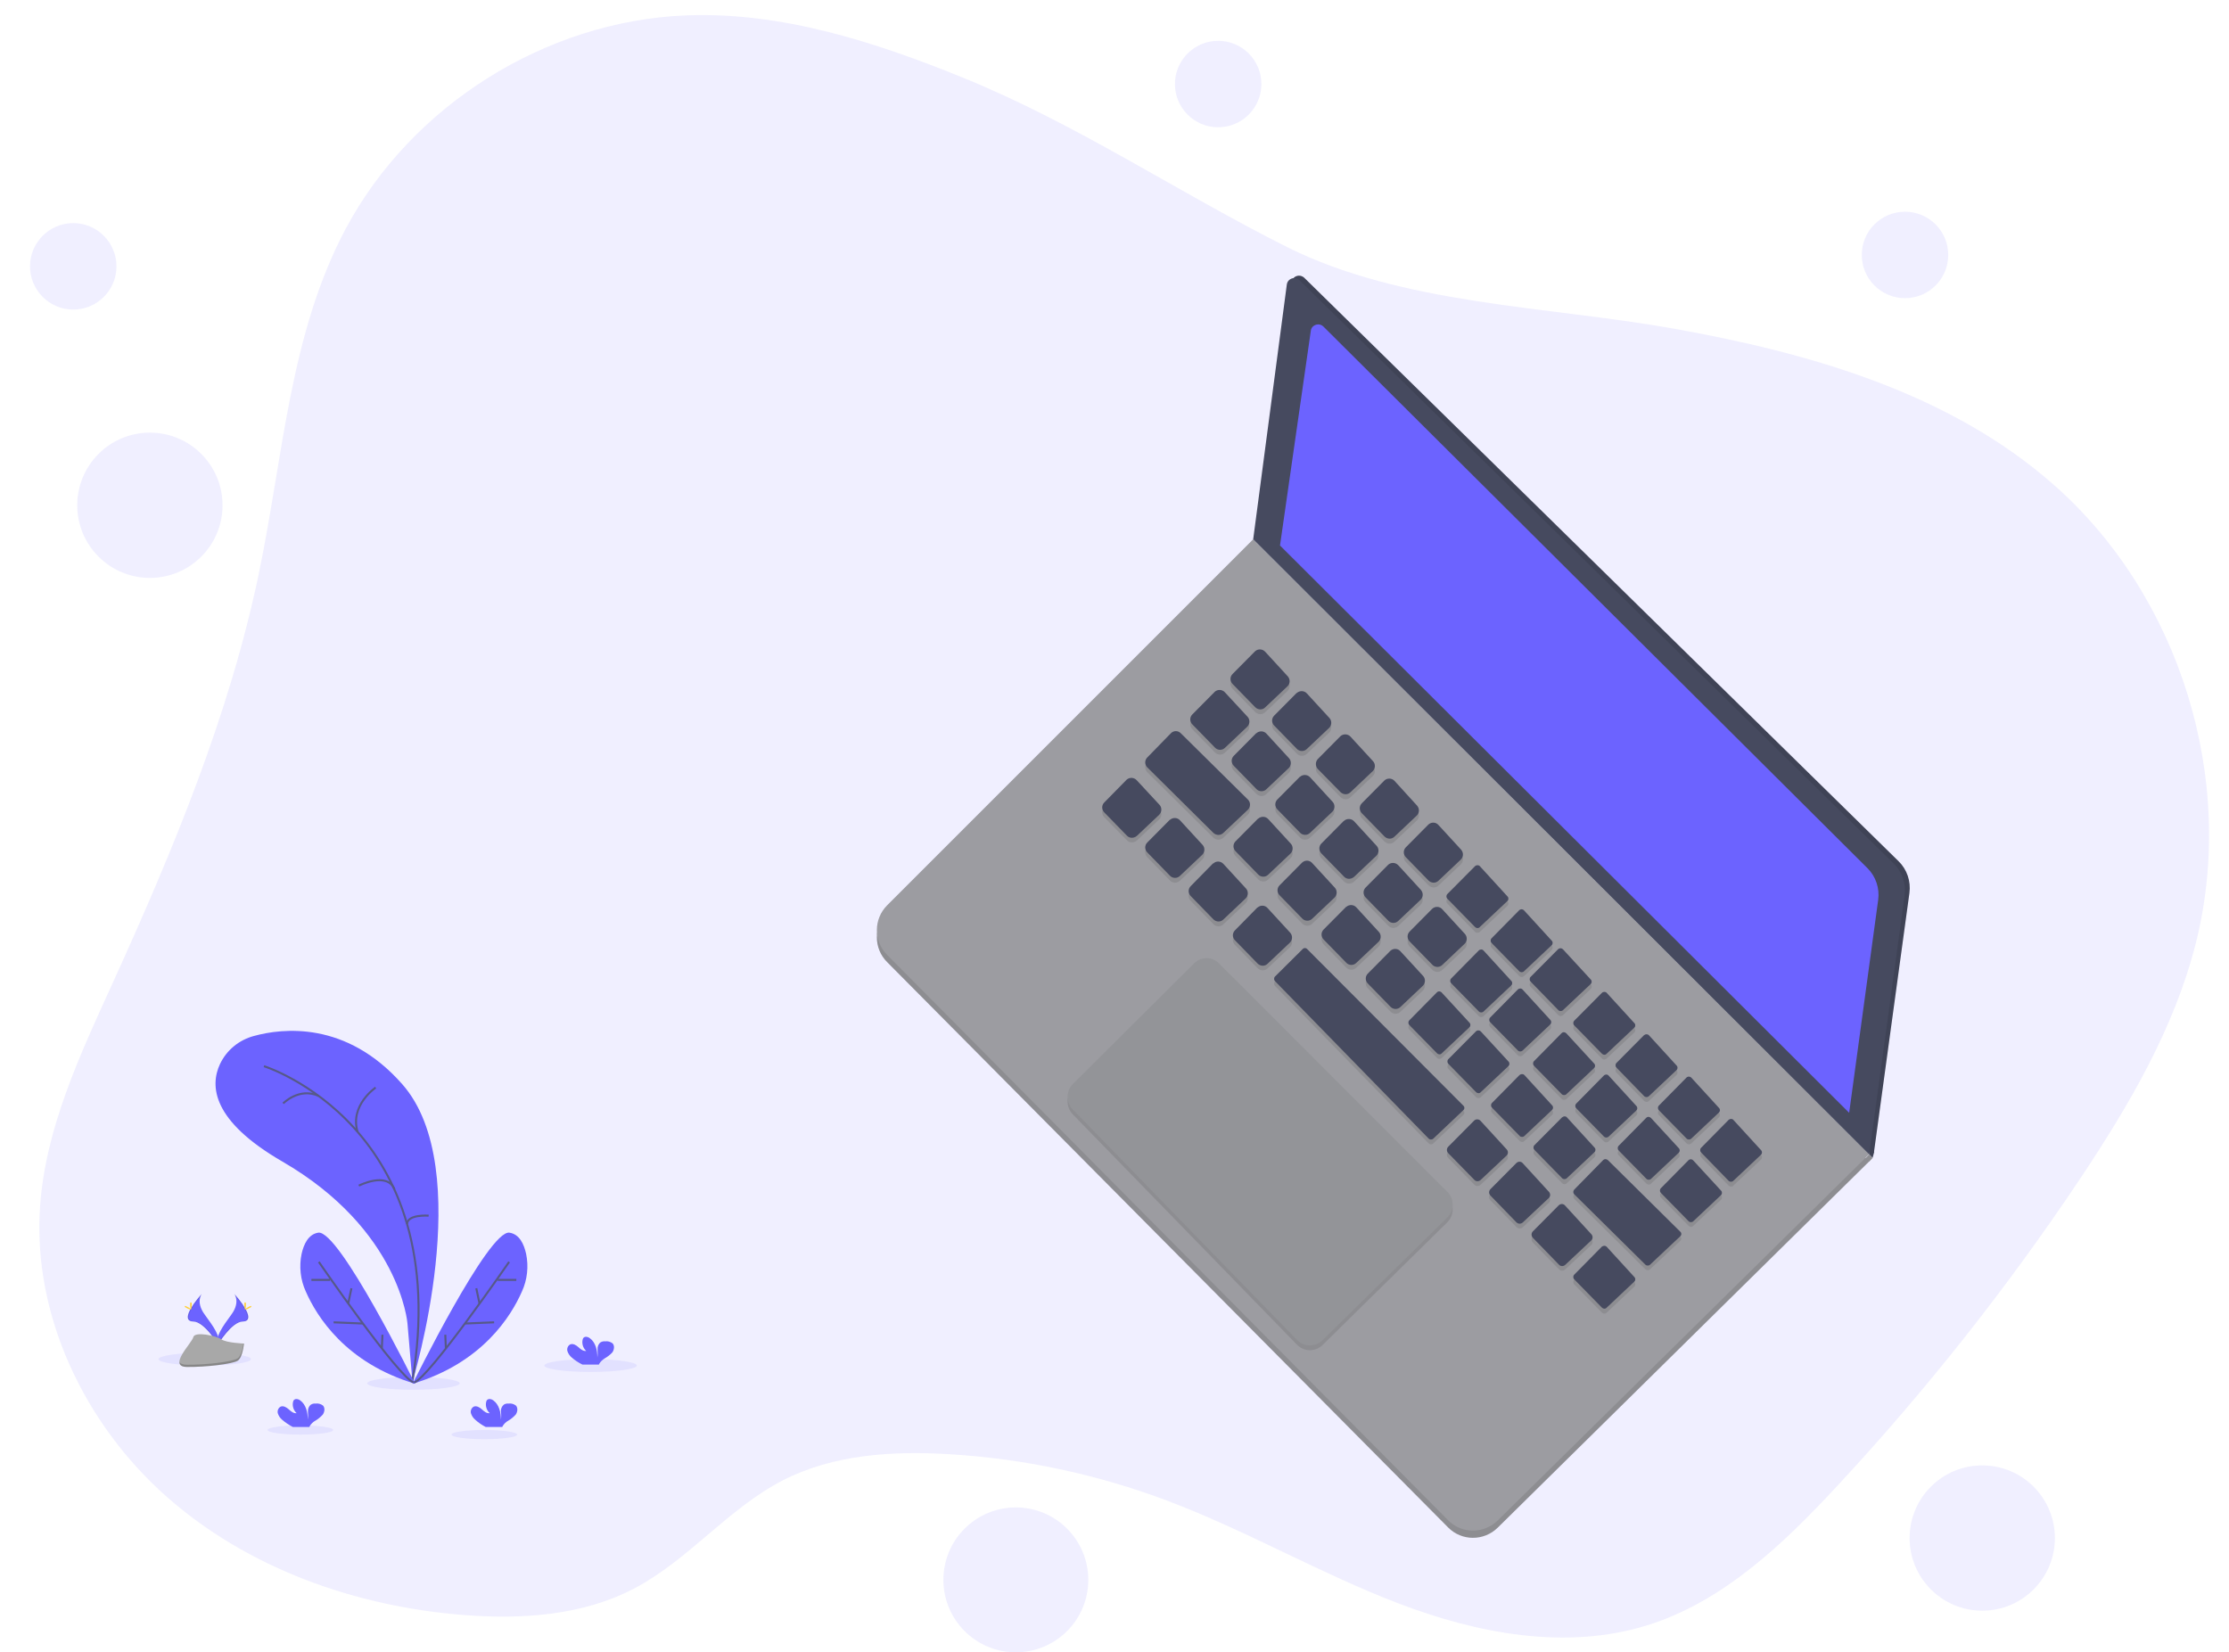 <?xml version="1.0" encoding="utf-8"?>
<!-- Generator: Adobe Illustrator 21.1.0, SVG Export Plug-In . SVG Version: 6.00 Build 0)  -->
<svg version="1.1" id="_x37_0093593-85a2-447b-b81e-208691c845a3"
	 xmlns="http://www.w3.org/2000/svg" xmlns:xlink="http://www.w3.org/1999/xlink" x="0px" y="0px" viewBox="0 0 1113.8 825.7"
	 style="enable-background:new 0 0 1113.8 825.7;" xml:space="preserve">
<style type="text/css">
	.st0{opacity:0.1;fill:#6C63FF;enable-background:new    ;}
	.st1{fill:#464A5F;}
	.st2{opacity:0.1;enable-background:new    ;}
	.st3{fill:#9C9CA1;}
	.st4{opacity:0.1;}
	.st5{fill:#939498;}
	.st6{fill:#6C63FF;}
	.st7{fill:none;stroke:#565987;stroke-miterlimit:10;}
	.st8{fill:#FFD037;}
	.st9{fill:#A8A8A8;}
	.st10{opacity:0.2;enable-background:new    ;}
</style>
<title>startup life</title>
<path class="st0" d="M480.9,38.7c-44.1-17.9-90.6-32.9-138.2-31c-69.9,2.8-136.9,44.8-169.9,106.5c-27.9,52.3-31.3,113.6-43.3,171.6
	c-14.8,71.5-43.2,139.5-73.4,205.9C39.8,527.5,22.7,563.9,20,603.1c-3.7,54.3,22.3,108.5,63,144.6s94.8,55.2,149.1,59.4
	c28.9,2.2,59.1,0.2,84.8-13.3c27.1-14.2,46.9-39.9,74.2-54c25.3-13,54.8-14.8,83.2-13.1c37.1,2.2,73.7,10,108.6,23.1
	c39.6,14.9,76.5,36.4,116,51.5s83.7,23.5,124.2,10.9c37.9-11.8,68-40.6,95-69.7c44.4-47.8,84.9-99,121.2-153.3
	c24.4-36.6,47.1-75.1,57.9-117.8c20.6-81.5-7.8-173.4-70.8-229c-52.2-46.1-122.2-66.1-190.8-78.3c-62.5-11.1-134.8-11.8-192.4-40.6
	C588.4,96,538.4,62.1,480.9,38.7z"/>
<polygon class="st1" points="934,576.9 935.7,578.6 936.5,575.7 935.7,572.9 933.6,572.9 "/>
<polygon class="st2" points="934,576.9 935.7,578.6 936.5,575.7 935.7,572.9 933.6,572.9 "/>
<polygon class="st3" points="934,576.9 935.7,578.7 934,580.5 932.3,579.9 931.9,579.1 "/>
<polygon class="st2" points="934,576.9 935.7,578.7 934,580.5 932.3,579.9 931.9,579.1 "/>
<path class="st3" d="M626.2,273.1L443.3,456c-6.8,6.8-6.9,17.9,0,24.8l280.3,282.5c6.8,6.9,17.9,6.9,24.8,0.1l185.6-183L626.2,273.1
	z"/>
<path class="st2" d="M626.2,273.1L443.3,456c-6.8,6.8-6.9,17.9,0,24.8l280.3,282.5c6.8,6.9,17.9,6.9,24.8,0.1l185.6-183L626.2,273.1
	z"/>
<path class="st3" d="M626.2,269.5L443.3,452.4c-6.8,6.8-6.9,17.9,0,24.8l280.3,282.5c6.8,6.9,17.9,6.9,24.8,0.1l185.6-183
	L626.2,269.5z"/>
<path class="st1" d="M645.4,141l-16.8,127.3l307.8,307.4l17.7-129.4c0.8-5.9-1.2-11.8-5.4-15.9l-297-291.6c-1.5-1.4-3.8-1.4-5.3,0.1
	C645.9,139.4,645.5,140.2,645.4,141z"/>
<path class="st2" d="M645.4,141l-16.8,127.3l307.8,307.4l17.7-129.4c0.8-5.9-1.2-11.8-5.4-15.9l-297-291.6c-1.5-1.4-3.8-1.4-5.3,0.1
	C645.9,139.4,645.5,140.2,645.4,141z"/>
<path class="st1" d="M643,142.2l-16.8,127.3L934,576.9l17.7-129.4c0.8-5.9-1.2-11.8-5.4-15.9L649.3,140c-1.5-1.4-3.8-1.4-5.3,0.1
	C643.5,140.6,643.1,141.4,643,142.2z"/>
<g class="st4">
	<path d="M627,328l-11.1,11.2c-1.4,1.4-1.4,3.6,0,5c0,0,0,0,0,0l11.3,11.6c1.4,1.4,3.6,1.5,5,0.1l11.1-10.5c1.4-1.3,1.5-3.5,0.2-5
		l-11.3-12.3c-1.3-1.5-3.5-1.6-5-0.3C627.1,327.9,627.1,328,627,328z"/>
	<path d="M647.8,348.8L636.7,360c-1.4,1.4-1.4,3.6,0,5l11.3,11.6c1.3,1.4,3.6,1.5,5,0.1c0,0,0,0,0,0l11.1-10.5
		c1.4-1.3,1.5-3.6,0.2-5l-11.3-12.3c-1.3-1.4-3.5-1.5-5-0.2C647.9,348.7,647.8,348.7,647.8,348.8z"/>
	<path d="M669.6,370.5l-11.1,11.2c-1.3,1.4-1.3,3.6,0,5l11.3,11.6c1.4,1.4,3.6,1.5,5,0.1l11.1-10.5c1.4-1.3,1.5-3.5,0.2-5
		l-11.3-12.3c-1.3-1.5-3.5-1.6-5-0.3C669.7,370.4,669.6,370.5,669.6,370.5z"/>
	<path d="M691.6,392.6l-11.1,11.3c-1.3,1.4-1.3,3.6,0,5l11.3,11.6c1.4,1.4,3.6,1.5,5,0.1l11.1-10.5c1.4-1.3,1.5-3.5,0.2-5
		l-11.3-12.4c-1.3-1.4-3.6-1.5-5-0.2C691.7,392.5,691.6,392.5,691.6,392.6z"/>
	<path d="M713.6,414.6l-11.1,11.2c-1.4,1.4-1.4,3.6,0,5l11.3,11.6c1.4,1.4,3.6,1.5,5,0.1l11.1-10.5c1.4-1.3,1.5-3.5,0.2-5
		l-11.3-12.3c-1.3-1.5-3.5-1.6-5-0.4C713.7,414.5,713.7,414.5,713.6,414.6z"/>
	<path d="M737,435.2l-13.8,14c-0.6,0.6-0.6,1.7,0,2.3l13.9,14.2c0.6,0.6,1.7,0.6,2.3,0l13.8-13c0.7-0.6,0.7-1.7,0.1-2.3l-13.9-15.2
		C738.8,434.6,737.7,434.5,737,435.2C737.1,435.2,737,435.2,737,435.2z"/>
	<path d="M759.1,457.3l-13.8,14c-0.6,0.6-0.6,1.7,0,2.3l13.9,14.2c0.6,0.6,1.7,0.6,2.3,0l13.8-13c0.7-0.6,0.7-1.7,0.1-2.3
		l-13.9-15.2C760.8,456.6,759.8,456.6,759.1,457.3C759.1,457.2,759.1,457.2,759.1,457.3z"/>
	<path d="M778.6,476.8l-13.8,14c-0.6,0.6-0.6,1.7,0,2.3l13.9,14.2c0.6,0.6,1.7,0.6,2.3,0l13.8-13c0.7-0.6,0.7-1.7,0.1-2.3L781,476.9
		C780.3,476.2,779.3,476.1,778.6,476.8C778.6,476.7,778.6,476.7,778.6,476.8z"/>
	<path d="M800.4,498.6l-13.8,13.9c-0.6,0.6-0.6,1.7,0,2.3l13.9,14.2c0.6,0.6,1.7,0.6,2.3,0l13.8-13c0.7-0.6,0.7-1.7,0.1-2.3
		l-13.9-15.2C802.2,497.9,801.1,497.9,800.4,498.6C800.4,498.6,800.4,498.6,800.4,498.6z"/>
	<path d="M821.5,519.8l-13.8,13.9c-0.6,0.6-0.6,1.7,0,2.3l13.9,14.2c0.6,0.6,1.7,0.6,2.3,0l13.8-13c0.7-0.6,0.7-1.7,0.1-2.3
		l-13.9-15.1C823.3,519.1,822.2,519.1,821.5,519.8C821.5,519.7,821.5,519.7,821.5,519.8z"/>
	<path d="M842.7,540.9l-13.8,14c-0.6,0.6-0.6,1.7,0,2.3l13.9,14.2c0.6,0.6,1.7,0.6,2.3,0l13.8-13c0.7-0.6,0.7-1.7,0.1-2.3
		l-13.9-15.2C844.5,540.2,843.4,540.2,842.7,540.9C842.7,540.8,842.7,540.8,842.7,540.9z"/>
	<path d="M863.8,562l-13.8,14c-0.6,0.6-0.6,1.7,0,2.3l13.8,14.2c0.6,0.6,1.7,0.7,2.3,0l13.8-13c0.7-0.6,0.7-1.7,0.1-2.3l-13.9-15.2
		C865.6,561.4,864.5,561.4,863.8,562C863.9,562,863.8,562,863.8,562z"/>
	<path d="M606.9,348.2l-11.1,11.2c-1.4,1.4-1.4,3.6,0,5c0,0,0,0,0,0l11.3,11.6c1.3,1.4,3.6,1.5,5,0.1c0,0,0,0,0,0l11.1-10.5
		c1.4-1.3,1.5-3.6,0.2-5L612,348.3c-1.3-1.4-3.6-1.5-5-0.2C607,348.1,606.9,348.1,606.9,348.2z"/>
	<path d="M562.9,392.2l-11.1,11.2c-1.4,1.4-1.4,3.6,0,5l11.3,11.5c1.3,1.4,3.5,1.4,5,0.1l11.1-10.5c1.4-1.3,1.5-3.5,0.2-5L568,392.3
		c-1.3-1.4-3.5-1.5-5-0.2C563,392.1,562.9,392.1,562.9,392.2z"/>
	<path d="M627.6,368.9l-11.1,11.2c-1.4,1.4-1.4,3.6,0,5c0,0,0,0,0,0l11.3,11.6c1.4,1.4,3.6,1.5,5,0.1l11.1-10.5
		c1.4-1.3,1.5-3.6,0.2-5L632.8,369c-1.3-1.4-3.5-1.5-5-0.2C627.8,368.8,627.7,368.8,627.6,368.9z"/>
	<path d="M649.4,390.7l-11.1,11.2c-1.4,1.4-1.4,3.6,0,5l11.3,11.6c1.3,1.4,3.6,1.5,5,0.1c0,0,0,0,0,0l11.1-10.5
		c1.4-1.3,1.5-3.6,0.2-5l-11.3-12.3c-1.3-1.4-3.6-1.6-5-0.2C649.5,390.6,649.5,390.6,649.4,390.7z"/>
	<path d="M671.4,412.7l-11.1,11.2c-1.4,1.4-1.4,3.6,0,5l11.3,11.6c1.3,1.4,3.6,1.4,5,0.1l11.1-10.5c1.4-1.3,1.5-3.6,0.2-5
		l-11.3-12.3c-1.3-1.5-3.6-1.6-5-0.3C671.5,412.6,671.5,412.7,671.4,412.7z"/>
	<path d="M584.4,412.2l-11.1,11.2c-1.4,1.4-1.4,3.6,0,5l11.3,11.6c1.3,1.4,3.6,1.5,5,0.1c0,0,0,0,0,0l11.1-10.5
		c1.4-1.3,1.5-3.6,0.2-5l-11.3-12.3c-1.3-1.4-3.5-1.6-5-0.3C584.5,412.1,584.4,412.1,584.4,412.2z"/>
	<path d="M606.1,434L595,445.2c-1.4,1.4-1.4,3.6,0,5c0,0,0,0,0,0l11.3,11.6c1.3,1.4,3.6,1.5,5,0.1c0,0,0,0,0,0l11.1-10.5
		c1.4-1.3,1.5-3.6,0.2-5l-11.3-12.3c-1.3-1.5-3.5-1.6-5-0.3C606.2,433.8,606.2,433.9,606.1,434z"/>
	<path d="M628.2,456l-11.1,11.2c-1.4,1.4-1.4,3.6,0,5l11.3,11.6c1.4,1.4,3.6,1.5,5,0.1l11.1-10.5c1.4-1.3,1.5-3.5,0.2-5l-11.3-12.3
		c-1.3-1.5-3.5-1.6-5-0.3C628.3,455.9,628.2,455.9,628.2,456z"/>
	<path d="M693.5,434.7L682.4,446c-1.4,1.4-1.4,3.6,0,5l11.3,11.6c1.3,1.4,3.6,1.5,5,0.1c0,0,0,0,0,0l11.1-10.5
		c1.4-1.3,1.5-3.6,0.2-5c0,0,0,0,0,0l-11.3-12.3c-1.3-1.4-3.5-1.6-5-0.2C693.6,434.7,693.5,434.7,693.5,434.7z"/>
	<path d="M715.5,456.8L704.4,468c-1.4,1.4-1.4,3.6,0,5l11.3,11.6c1.3,1.4,3.6,1.5,5,0.1c0,0,0,0,0,0l11.1-10.5
		c1.4-1.3,1.5-3.5,0.2-5l-11.3-12.4c-1.3-1.4-3.5-1.5-5-0.2C715.6,456.7,715.5,456.7,715.5,456.8z"/>
	<path d="M738.9,477.4l-13.8,14c-0.6,0.6-0.6,1.7,0,2.3l13.9,14.1c0.6,0.6,1.7,0.6,2.3,0l13.8-13c0.7-0.6,0.7-1.7,0.1-2.3
		l-13.9-15.2C740.7,476.7,739.6,476.7,738.9,477.4C738.9,477.3,738.9,477.4,738.9,477.4z"/>
	<path d="M758.4,496.9l-13.8,14c-0.6,0.6-0.6,1.7,0,2.3l13.9,14.2c0.6,0.6,1.7,0.6,2.3,0l13.8-13c0.7-0.6,0.7-1.7,0.1-2.3
		l-13.9-15.2C760.2,496.2,759.2,496.2,758.4,496.9C758.5,496.8,758.4,496.8,758.4,496.9z"/>
	<path d="M780.3,518.7l-13.8,14c-0.6,0.6-0.6,1.7,0,2.3l13.9,14.2c0.6,0.6,1.7,0.6,2.3,0l13.8-13c0.7-0.6,0.7-1.7,0.1-2.3
		l-13.9-15.2C782,518.1,781,518.1,780.3,518.7C780.3,518.7,780.3,518.7,780.3,518.7z"/>
	<path d="M801.4,539.9l-13.8,14c-0.6,0.6-0.6,1.7,0,2.3l13.9,14.2c0.6,0.6,1.7,0.6,2.3,0l13.8-13c0.7-0.6,0.7-1.7,0.1-2.3
		l-13.9-15.2C803.2,539.2,802.2,539.2,801.4,539.9C801.5,539.8,801.4,539.8,801.4,539.9z"/>
	<path d="M628.5,411.6l-11.1,11.2c-1.4,1.4-1.4,3.6,0,5l11.3,11.6c1.3,1.4,3.6,1.5,5,0.1c0,0,0,0,0,0l11.1-10.5
		c1.4-1.3,1.5-3.6,0.2-5l-11.3-12.3c-1.3-1.4-3.5-1.5-5-0.2C628.6,411.5,628.5,411.6,628.5,411.6z"/>
	<path d="M650.5,433.7l-11.1,11.2c-1.4,1.4-1.4,3.6,0,5l11.3,11.6c1.3,1.4,3.6,1.5,5,0.1c0,0,0,0,0,0l11.1-10.5
		c1.4-1.3,1.5-3.6,0.2-5l-11.3-12.3c-1.3-1.4-3.5-1.6-5-0.3C650.6,433.5,650.6,433.6,650.5,433.7z"/>
	<path d="M672.5,455.7l-11.1,11.2c-1.4,1.4-1.4,3.6,0,5l11.3,11.6c1.3,1.4,3.6,1.5,5,0.1c0,0,0,0,0,0l11.1-10.5
		c1.4-1.3,1.5-3.6,0.2-5l-11.3-12.3c-1.3-1.4-3.6-1.5-5-0.2C672.7,455.6,672.6,455.6,672.5,455.7z"/>
	<path d="M694.6,477.7l-11.1,11.2c-1.4,1.4-1.4,3.6,0,5l11.3,11.6c1.3,1.4,3.6,1.5,5,0.1c0,0,0,0,0,0l11.1-10.5
		c1.4-1.3,1.5-3.6,0.2-5l-11.3-12.3c-1.3-1.4-3.5-1.5-5-0.2C694.7,477.6,694.6,477.6,694.6,477.7z"/>
	<path d="M718,498.3l-13.8,13.9c-0.6,0.6-0.6,1.7,0,2.3l13.9,14.2c0.6,0.6,1.7,0.6,2.3,0l13.8-13c0.7-0.6,0.7-1.7,0.1-2.3
		l-13.9-15.2C719.8,497.7,718.7,497.6,718,498.3C718,498.3,718,498.3,718,498.3z"/>
	<path d="M737.5,517.9l-13.8,13.9c-0.6,0.6-0.6,1.7,0,2.3l13.9,14.2c0.6,0.6,1.7,0.6,2.3,0l13.8-13c0.7-0.6,0.7-1.7,0.1-2.3
		l-13.9-15.2C739.3,517.2,738.2,517.2,737.5,517.9C737.5,517.8,737.5,517.8,737.5,517.9z"/>
	<path d="M759.3,539.7l-13.8,14c-0.6,0.6-0.6,1.7,0,2.3l13.9,14.2c0.6,0.6,1.7,0.7,2.3,0l13.8-13c0.7-0.6,0.7-1.7,0.1-2.3
		l-13.9-15.2C761.1,539.1,760.1,539,759.3,539.7C759.4,539.6,759.3,539.6,759.3,539.7z"/>
	<path d="M780.5,560.9l-13.8,13.9c-0.6,0.6-0.6,1.7,0,2.3l13.9,14.2c0.6,0.6,1.7,0.7,2.3,0l13.8-13c0.7-0.6,0.7-1.7,0.1-2.3
		l-13.8-15.2c-0.6-0.7-1.6-0.7-2.3-0.1C780.5,560.8,780.5,560.8,780.5,560.9z"/>
	<path d="M822.6,561l-13.8,14c-0.6,0.6-0.6,1.7,0,2.3l13.9,14.2c0.6,0.6,1.7,0.7,2.3,0l13.8-13c0.7-0.6,0.7-1.7,0.1-2.3L825,561.1
		C824.4,560.4,823.3,560.4,822.6,561C822.6,561,822.6,561,822.6,561z"/>
	<path d="M843.7,582.2l-13.8,13.9c-0.6,0.6-0.6,1.7,0,2.3l13.9,14.2c0.6,0.6,1.7,0.7,2.3,0l13.8-13c0.7-0.6,0.7-1.7,0.1-2.3
		l-13.9-15.2C845.5,581.6,844.5,581.5,843.7,582.2C843.8,582.1,843.7,582.2,843.7,582.2z"/>
	<path d="M736.6,562.4l-13,13.1c-0.8,0.9-0.8,2.2,0,3.1l13.1,13.4c0.8,0.9,2.2,0.9,3.1,0.1l13-12.2c0.9-0.8,0.9-2.2,0.1-3.1
		l-13.1-14.3c-0.8-0.9-2.2-1-3.1-0.2C736.6,562.4,736.6,562.4,736.6,562.4z"/>
	<path d="M757.7,583.6l-13,13.1c-0.8,0.9-0.8,2.2,0,3.1l13.1,13.4c0.8,0.9,2.2,0.9,3.1,0.1l13-12.2c0.9-0.8,0.9-2.2,0.1-3.1
		l-13.1-14.3C760.1,582.7,758.6,582.7,757.7,583.6C757.7,583.6,757.7,583.6,757.7,583.6z"/>
	<path d="M778.9,604.7l-13,13.1c-0.8,0.9-0.8,2.2,0,3.1l13.1,13.4c0.8,0.9,2.2,0.9,3.1,0.1l13-12.2c0.9-0.8,0.9-2.2,0.1-3.1
		l-13.1-14.3c-0.8-0.9-2.2-1-3.1-0.2C779,604.7,778.9,604.7,778.9,604.7z"/>
	<path d="M800.4,625.5l-13.8,14c-0.6,0.6-0.6,1.7,0,2.3l13.9,14.2c0.6,0.6,1.7,0.6,2.3,0l13.8-13c0.7-0.6,0.7-1.7,0.1-2.3
		l-13.9-15.2C802.2,624.8,801.2,624.8,800.4,625.5C800.5,625.4,800.5,625.4,800.4,625.5z"/>
	<path d="M585.1,368.8l-11.8,12.1c-1.4,1.4-1.4,3.6,0,5c0,0,0,0,0,0l33,32.7c1.4,1.3,3.5,1.4,4.9,0.1l12.3-11.6
		c1.4-1.3,1.5-3.6,0.2-5c0,0-0.1-0.1-0.1-0.1l-33.5-33.1C588.7,367.4,586.5,367.4,585.1,368.8z"/>
	<path d="M801.1,582.1l-14.5,14.7c-0.6,0.7-0.6,1.7,0,2.3l35.6,35.2c0.6,0.6,1.7,0.6,2.3,0l15.1-14.2c0.7-0.6,0.7-1.7,0-2.3
		c0,0,0,0,0,0l-36.2-35.8C802.7,581.5,801.7,581.5,801.1,582.1z"/>
	<path d="M650.9,476.7l-13.8,13.7c-0.6,0.6-0.6,1.7,0,2.3c0,0,0,0,0,0l76.8,78.7c0.6,0.6,1.7,0.6,2.3,0l15-14.2
		c0.7-0.6,0.7-1.7,0-2.3c0,0,0,0,0,0l-78-78.2C652.6,476,651.5,476,650.9,476.7z"/>
</g>
<path class="st1" d="M627,325.6l-11.1,11.2c-1.4,1.4-1.4,3.6,0,5l11.3,11.6c1.4,1.4,3.6,1.5,5,0.1l11.1-10.5c1.4-1.3,1.5-3.5,0.2-5
	l-11.3-12.3c-1.3-1.4-3.5-1.6-5-0.3C627.1,325.5,627.1,325.6,627,325.6z"/>
<path class="st1" d="M647.8,346.4l-11.1,11.2c-1.4,1.4-1.4,3.6,0,5l11.3,11.6c1.3,1.4,3.6,1.5,5,0.1c0,0,0,0,0,0l11.1-10.5
	c1.4-1.3,1.5-3.6,0.2-5l-11.3-12.3c-1.3-1.4-3.5-1.5-5-0.2C647.9,346.3,647.8,346.3,647.8,346.4z"/>
<path class="st1" d="M669.6,368.1l-11.1,11.2c-1.3,1.4-1.3,3.6,0,5l11.3,11.5c1.4,1.4,3.6,1.5,5,0.1l11.1-10.5
	c1.4-1.3,1.5-3.6,0.2-5c0,0,0,0,0,0l-11.3-12.3c-1.3-1.4-3.6-1.5-5-0.2C669.7,368,669.6,368.1,669.6,368.1z"/>
<path class="st1" d="M691.6,390.2l-11.1,11.2c-1.4,1.4-1.4,3.6,0,5l11.3,11.6c1.4,1.4,3.6,1.5,5,0.1l11.1-10.5
	c1.4-1.3,1.5-3.5,0.2-5l-11.3-12.4c-1.3-1.4-3.6-1.5-5-0.2C691.7,390.1,691.6,390.1,691.6,390.2z"/>
<path class="st1" d="M713.6,412.2l-11.1,11.2c-1.4,1.4-1.4,3.6,0,5l11.3,11.6c1.4,1.4,3.6,1.5,5,0.1l11.1-10.5
	c1.4-1.3,1.5-3.5,0.2-5c0,0,0,0,0,0l-11.3-12.3c-1.3-1.5-3.5-1.6-5-0.3C713.7,412.1,713.7,412.1,713.6,412.2z"/>
<path class="st1" d="M737,432.9l-13.8,13.9c-0.6,0.6-0.6,1.7,0,2.3l13.9,14.2c0.6,0.6,1.7,0.7,2.3,0l13.8-13
	c0.7-0.6,0.7-1.7,0.1-2.3l-13.9-15.2C738.8,432.2,737.7,432.2,737,432.9C737.1,432.8,737,432.8,737,432.9z"/>
<path class="st1" d="M759.1,454.9l-13.8,14c-0.6,0.6-0.6,1.7,0,2.3l13.9,14.2c0.6,0.6,1.7,0.6,2.3,0l13.8-13
	c0.7-0.6,0.7-1.7,0.1-2.3l-13.9-15.2C760.8,454.2,759.8,454.2,759.1,454.9C759.1,454.8,759.1,454.8,759.1,454.9z"/>
<path class="st1" d="M778.6,474.3l-13.8,13.9c-0.6,0.6-0.6,1.7,0,2.3l13.9,14.3c0.6,0.6,1.7,0.6,2.3,0l13.8-13
	c0.7-0.6,0.7-1.7,0.1-2.3L781,474.4C780.3,473.7,779.3,473.7,778.6,474.3C778.6,474.3,778.6,474.3,778.6,474.3z"/>
<path class="st1" d="M800.4,496.2l-13.8,13.9c-0.6,0.6-0.6,1.7,0,2.3l13.9,14.2c0.6,0.6,1.7,0.7,2.3,0l13.8-13
	c0.7-0.6,0.7-1.7,0.1-2.3l-13.9-15.2C802.2,495.5,801.1,495.5,800.4,496.2C800.4,496.1,800.4,496.2,800.4,496.2z"/>
<path class="st1" d="M821.5,517.3l-13.8,13.9c-0.6,0.6-0.6,1.7,0,2.3l13.9,14.3c0.6,0.6,1.7,0.6,2.3,0l13.8-13
	c0.7-0.6,0.7-1.7,0.1-2.3l-13.9-15.2C823.3,516.7,822.2,516.7,821.5,517.3C821.5,517.3,821.5,517.3,821.5,517.3z"/>
<path class="st1" d="M842.7,538.5l-13.8,14c-0.6,0.6-0.6,1.7,0,2.3l13.9,14.2c0.6,0.6,1.7,0.6,2.3,0l13.8-13
	c0.7-0.6,0.7-1.7,0.1-2.3l-13.9-15.2C844.5,537.9,843.4,537.8,842.7,538.5C842.7,538.4,842.7,538.5,842.7,538.5z"/>
<path class="st1" d="M863.8,559.6l-13.8,14c-0.6,0.6-0.6,1.7,0,2.3l13.8,14.2c0.6,0.6,1.7,0.6,2.3,0l13.8-13
	c0.7-0.6,0.7-1.7,0.1-2.3l-13.9-15.2C865.6,559,864.5,559,863.8,559.6C863.9,559.6,863.8,559.6,863.8,559.6z"/>
<path class="st1" d="M606.9,345.8L595.8,357c-1.4,1.4-1.4,3.6,0,5l11.3,11.6c1.3,1.4,3.6,1.5,5,0.1c0,0,0,0,0,0l11.1-10.5
	c1.4-1.3,1.5-3.6,0.2-5L612,345.9c-1.3-1.4-3.6-1.5-5-0.2C607,345.7,606.9,345.7,606.9,345.8z"/>
<path class="st1" d="M562.9,389.7L551.8,401c-1.4,1.4-1.4,3.6,0,5l11.3,11.6c1.3,1.4,3.5,1.4,5,0.1l11.1-10.5c1.4-1.3,1.5-3.6,0.2-5
	L568,389.9c-1.3-1.4-3.5-1.6-5-0.3C563,389.6,562.9,389.7,562.9,389.7z"/>
<path class="st1" d="M627.6,366.5l-11.1,11.2c-1.4,1.4-1.4,3.6,0,5l11.3,11.6c1.3,1.4,3.6,1.5,5,0.1c0,0,0,0,0,0l11.1-10.5
	c1.4-1.3,1.5-3.6,0.2-5l-11.3-12.3c-1.3-1.4-3.5-1.5-5-0.2C627.8,366.4,627.7,366.4,627.6,366.5z"/>
<path class="st1" d="M649.4,388.3l-11.1,11.2c-1.4,1.4-1.4,3.6,0,5l11.3,11.6c1.3,1.4,3.6,1.5,5,0.1c0,0,0,0,0,0l11.1-10.5
	c1.4-1.3,1.5-3.6,0.2-5l-11.3-12.3c-1.3-1.4-3.6-1.5-5-0.2C649.5,388.2,649.4,388.2,649.4,388.3z"/>
<path class="st1" d="M671.4,410.3l-11.1,11.2c-1.4,1.4-1.4,3.6,0,5l11.3,11.6c1.3,1.4,3.5,1.4,5,0.1l11.1-10.5
	c1.4-1.3,1.5-3.6,0.2-5l-11.3-12.3c-1.3-1.4-3.6-1.5-5-0.2C671.5,410.2,671.5,410.2,671.4,410.3z"/>
<path class="st1" d="M584.4,409.8L573.3,421c-1.4,1.4-1.4,3.6,0,5l11.3,11.6c1.3,1.4,3.6,1.5,5,0.1c0,0,0,0,0,0l11.1-10.5
	c1.4-1.3,1.5-3.6,0.2-5l-11.3-12.3c-1.3-1.4-3.5-1.5-5-0.2C584.4,409.7,584.4,409.7,584.4,409.8z"/>
<path class="st1" d="M606.1,431.5L595,442.8c-1.4,1.4-1.4,3.6,0,5l11.3,11.6c1.4,1.4,3.6,1.5,5,0.1l11.1-10.5c1.4-1.3,1.5-3.6,0.2-5
	l-11.3-12.3c-1.3-1.4-3.6-1.6-5-0.2C606.2,431.4,606.2,431.5,606.1,431.5z"/>
<path class="st1" d="M628.2,453.6l-11.1,11.3c-1.4,1.4-1.4,3.6,0,5l11.3,11.6c1.4,1.4,3.6,1.5,5,0.1l11.1-10.5
	c1.4-1.3,1.5-3.5,0.2-5l-11.3-12.3c-1.3-1.5-3.5-1.6-5-0.3C628.3,453.5,628.2,453.5,628.2,453.6z"/>
<path class="st1" d="M693.5,432.3l-11.1,11.2c-1.4,1.4-1.4,3.6,0,5l11.3,11.6c1.3,1.4,3.6,1.5,5,0.1c0,0,0,0,0,0l11.1-10.5
	c1.4-1.3,1.5-3.5,0.2-5c0,0,0,0,0,0l-11.3-12.3c-1.3-1.4-3.5-1.6-5-0.3C693.6,432.2,693.5,432.3,693.5,432.3z"/>
<path class="st1" d="M715.5,454.3l-11.1,11.2c-1.4,1.4-1.4,3.6,0,5l11.3,11.6c1.3,1.4,3.6,1.5,5,0.1c0,0,0,0,0,0l11.1-10.5
	c1.4-1.3,1.5-3.5,0.2-5l-11.3-12.3c-1.3-1.5-3.5-1.6-5-0.3C715.6,454.2,715.6,454.3,715.5,454.3z"/>
<path class="st1" d="M738.9,475l-13.8,14c-0.6,0.6-0.6,1.7,0,2.3l13.9,14.2c0.6,0.6,1.7,0.6,2.3,0l13.8-13c0.7-0.6,0.7-1.7,0.1-2.3
	L741.3,475C740.7,474.3,739.6,474.3,738.9,475C738.9,474.9,738.9,474.9,738.9,475z"/>
<path class="st1" d="M758.4,494.5l-13.8,14c-0.6,0.6-0.6,1.7,0,2.3l13.9,14.2c0.6,0.6,1.7,0.6,2.3,0l13.8-13
	c0.7-0.6,0.7-1.7,0.1-2.3l-13.9-15.2C760.2,493.8,759.1,493.8,758.4,494.5C758.5,494.4,758.4,494.4,758.4,494.5z"/>
<path class="st1" d="M780.3,516.3l-13.8,14c-0.6,0.6-0.6,1.7,0,2.3l13.9,14.2c0.6,0.6,1.7,0.6,2.3,0l13.8-13
	c0.7-0.6,0.7-1.7,0.1-2.3l-13.9-15.1C782,515.7,781,515.6,780.3,516.3C780.3,516.3,780.3,516.3,780.3,516.3z"/>
<path class="st1" d="M801.4,537.5l-13.8,14c-0.6,0.6-0.6,1.7,0,2.3l13.9,14.2c0.6,0.6,1.7,0.6,2.3,0l13.8-13
	c0.7-0.6,0.7-1.7,0.1-2.3l-13.9-15.2C803.2,536.8,802.1,536.8,801.4,537.5C801.5,537.4,801.4,537.4,801.4,537.5z"/>
<path class="st1" d="M628.5,409.2l-11.1,11.2c-1.4,1.4-1.4,3.6,0,5l11.3,11.6c1.3,1.4,3.6,1.5,5,0.1c0,0,0,0,0,0l11.1-10.5
	c1.4-1.3,1.5-3.6,0.2-5l-11.3-12.3c-1.3-1.4-3.5-1.5-5-0.2C628.6,409.1,628.5,409.2,628.5,409.2z"/>
<path class="st1" d="M650.5,431.2l-11.1,11.2c-1.4,1.4-1.4,3.6,0,5c0,0,0,0,0,0l11.3,11.6c1.3,1.4,3.6,1.5,5,0.1c0,0,0,0,0,0
	l11.1-10.5c1.4-1.3,1.5-3.6,0.2-5l-11.3-12.3c-1.3-1.5-3.5-1.6-5-0.3C650.6,431.1,650.6,431.2,650.5,431.2z"/>
<path class="st1" d="M672.5,453.3l-11.1,11.2c-1.4,1.4-1.4,3.6,0,5l11.3,11.6c1.3,1.4,3.6,1.5,5,0.1c0,0,0,0,0,0l11.1-10.5
	c1.4-1.3,1.5-3.6,0.2-5l-11.3-12.3c-1.3-1.4-3.5-1.5-5-0.2C672.7,453.1,672.6,453.2,672.5,453.3z"/>
<path class="st1" d="M694.6,475.3l-11.1,11.2c-1.4,1.4-1.4,3.6,0,5c0,0,0,0,0,0l11.3,11.6c1.3,1.4,3.6,1.5,5,0.1c0,0,0,0,0,0
	l11.1-10.5c1.4-1.3,1.5-3.6,0.2-5l-11.3-12.3c-1.3-1.5-3.5-1.6-5-0.3C694.7,475.2,694.6,475.2,694.6,475.3z"/>
<path class="st1" d="M718,495.9l-13.8,14c-0.6,0.6-0.6,1.7,0,2.3l13.9,14.2c0.6,0.6,1.7,0.7,2.3,0l13.8-13c0.7-0.6,0.7-1.7,0.1-2.3
	L720.4,496C719.8,495.3,718.7,495.2,718,495.9C718,495.9,718,495.9,718,495.9z"/>
<path class="st1" d="M737.5,515.4l-13.8,13.9c-0.6,0.6-0.6,1.7,0,2.3l13.9,14.2c0.6,0.6,1.7,0.7,2.3,0l13.8-13
	c0.7-0.6,0.7-1.7,0.1-2.3l-13.9-15.1C739.3,514.8,738.2,514.7,737.5,515.4C737.5,515.4,737.5,515.4,737.5,515.4z"/>
<path class="st1" d="M759.3,537.2l-13.8,14c-0.6,0.6-0.6,1.7,0,2.3l13.9,14.2c0.6,0.6,1.7,0.6,2.3,0l13.8-13
	c0.7-0.6,0.7-1.7,0.1-2.3l-13.9-15.2C761.1,536.6,760.1,536.6,759.3,537.2C759.4,537.2,759.3,537.2,759.3,537.2z"/>
<path class="st1" d="M780.5,558.4l-13.8,13.9c-0.6,0.6-0.6,1.7,0,2.3l13.9,14.2c0.6,0.6,1.7,0.6,2.3,0l13.8-13
	c0.7-0.6,0.7-1.7,0.1-2.3l-13.8-15.1c-0.6-0.7-1.6-0.7-2.3-0.1C780.5,558.3,780.5,558.4,780.5,558.4z"/>
<path class="st1" d="M822.6,558.6l-13.8,14c-0.6,0.6-0.6,1.7,0,2.3l13.9,14.2c0.6,0.6,1.7,0.6,2.3,0l13.8-13
	c0.7-0.6,0.7-1.7,0.1-2.3L825,558.7C824.3,558,823.3,557.9,822.6,558.6C822.6,558.6,822.6,558.6,822.6,558.6z"/>
<path class="st1" d="M843.7,579.8l-13.8,14c-0.6,0.6-0.6,1.7,0,2.3l13.9,14.2c0.6,0.6,1.7,0.6,2.3,0l13.8-13
	c0.7-0.6,0.7-1.7,0.1-2.3l-13.9-15.1C845.5,579.2,844.5,579.1,843.7,579.8C843.7,579.7,843.7,579.7,843.7,579.8z"/>
<path class="st1" d="M736.6,560l-13,13.1c-0.8,0.9-0.8,2.2,0,3.1l13.1,13.4c0.8,0.9,2.2,0.9,3.1,0.1l13-12.2
	c0.9-0.8,0.9-2.2,0.1-3.1l-13.1-14.3C739,559.2,737.5,559.1,736.6,560C736.6,560,736.6,560,736.6,560z"/>
<path class="st1" d="M757.7,581.2l-13,13.1c-0.8,0.9-0.8,2.2,0,3.1l13.1,13.5c0.9,0.8,2.2,0.8,3.1,0l13-12.2
	c0.9-0.8,0.9-2.2,0.1-3.1l-13.1-14.3C760.1,580.3,758.6,580.3,757.7,581.2C757.7,581.1,757.7,581.1,757.7,581.2z"/>
<path class="st1" d="M778.9,602.3l-13,13.1c-0.8,0.9-0.8,2.2,0,3.1L779,632c0.8,0.9,2.2,0.9,3.1,0.1l13-12.2
	c0.9-0.8,0.9-2.2,0.1-3.1l-13.1-14.3C781.3,601.5,779.9,601.4,778.9,602.3C779,602.2,778.9,602.3,778.9,602.3z"/>
<path class="st1" d="M800.4,623l-13.8,14c-0.6,0.6-0.6,1.7,0,2.3l13.9,14.2c0.6,0.6,1.7,0.7,2.3,0l13.8-13c0.7-0.6,0.7-1.7,0.1-2.3
	l-13.9-15.2C802.2,622.4,801.2,622.4,800.4,623C800.5,623,800.5,623,800.4,623z"/>
<path class="st1" d="M585.1,366.4l-11.8,12.1c-1.4,1.4-1.4,3.6,0,5c0,0,0,0,0,0l33,32.7c1.4,1.3,3.5,1.4,4.9,0.1l12.3-11.6
	c1.4-1.3,1.5-3.6,0.2-5c0,0-0.1-0.1-0.1-0.1l-33.5-33.1C588.7,365,586.5,365,585.1,366.4z"/>
<path class="st1" d="M801.1,579.7l-14.5,14.8c-0.6,0.7-0.6,1.7,0,2.3l35.6,35.2c0.6,0.6,1.7,0.6,2.3,0l15.1-14.2
	c0.7-0.6,0.7-1.7,0-2.3c0,0,0,0,0,0l-36.2-35.8C802.7,579.1,801.7,579.1,801.1,579.7z"/>
<path class="st1" d="M650.9,474.3l-13.8,13.7c-0.6,0.6-0.6,1.7,0,2.3c0,0,0,0,0,0l76.8,78.7c0.6,0.6,1.7,0.6,2.3,0l15-14.2
	c0.7-0.6,0.7-1.7,0-2.3c0,0,0,0,0,0l-78-78.2C652.6,473.6,651.5,473.6,650.9,474.3z"/>
<path class="st2" d="M596.7,483.9l-60.6,60.2c-3.5,3.5-3.5,9.1-0.1,12.7l112.1,115.2c3.5,3.6,9.2,3.6,12.7,0.2c0,0,0,0,0,0
	l62.4-61.4c3.5-3.5,3.6-9.2,0.1-12.7c0,0,0,0,0,0l-113.9-114C605.9,480.4,600.2,480.4,596.7,483.9z"/>
<path class="st5" d="M596.7,481.4l-60.6,60.3c-3.5,3.5-3.5,9.1-0.1,12.7l112.1,115.2c3.5,3.6,9.2,3.6,12.7,0.2c0,0,0,0,0,0
	l62.4-61.4c3.5-3.5,3.6-9.2,0.1-12.7c0,0,0,0,0,0l-113.9-114C605.9,477.9,600.3,477.9,596.7,481.4z"/>
<path class="st6" d="M655,165.3l-15.4,107.3L924,556.1l14.5-106.4c0.8-5.8-1.2-11.7-5.3-15.8L661.3,163.2c-1.5-1.5-3.8-1.4-5.3,0
	C655.4,163.8,655.1,164.5,655,165.3z"/>
<ellipse class="st0" cx="295.1" cy="682.4" rx="23.1" ry="3.2"/>
<ellipse class="st0" cx="206.6" cy="691.3" rx="23.1" ry="3.2"/>
<ellipse class="st0" cx="102.3" cy="679.2" rx="23.1" ry="3.2"/>
<ellipse class="st0" cx="242" cy="716.9" rx="16.4" ry="2.3"/>
<ellipse class="st0" cx="150.1" cy="714.6" rx="16.4" ry="2.3"/>
<path class="st6" d="M206.1,690.6c0,0,32.4-106.3-5.1-148.8c-28-31.8-59.9-28-74.1-24.1c-7.5,2-13.7,7.1-17,14.1
	c-5,10.8-4.1,28.2,31.1,48.6c58.9,34.1,62.6,80.9,62.6,80.9L206.1,690.6z"/>
<path class="st7" d="M131.9,532.8c0,0,95.6,29.9,74.1,157.8"/>
<path class="st7" d="M187.7,543.5c0,0-13.1,8.9-9,22.2"/>
<path class="st7" d="M141.5,551.4c0,0,8-8.2,17.8-3.7"/>
<path class="st7" d="M179.3,592.5c0,0,14.1-7.2,17.8,1.8"/>
<path class="st7" d="M214.2,607.5c0,0-10.6-0.8-10.8,4.2"/>
<path class="st6" d="M207.4,691.5c0,0-38-77.2-48.4-75.5c-4.9,0.8-7.2,5.7-8.3,10.6c-1.3,6.3-0.6,12.9,2.1,18.8
	C158.2,657.7,172.6,681.1,207.4,691.5z"/>
<path class="st7" d="M159.3,630.6c0,0,39.8,57.8,47.5,60.3"/>
<line class="st7" x1="155.6" y1="639.6" x2="164.9" y2="639.6"/>
<line class="st7" x1="166.7" y1="660.8" x2="181.3" y2="661.4"/>
<line class="st7" x1="175.6" y1="643.8" x2="174" y2="651.4"/>
<line class="st7" x1="191.1" y1="667" x2="190.8" y2="673.8"/>
<path class="st6" d="M206.2,691.5c0,0,38-77.2,48.4-75.5c5,0.8,7.2,5.7,8.3,10.6c1.3,6.3,0.6,12.9-2.1,18.8
	C255.4,657.7,241,681.1,206.2,691.5z"/>
<path class="st7" d="M254.4,630.6c0,0-39.9,57.8-47.5,60.3"/>
<line class="st7" x1="258" y1="639.6" x2="248.7" y2="639.6"/>
<line class="st7" x1="246.9" y1="660.8" x2="232.3" y2="661.4"/>
<line class="st7" x1="238" y1="643.8" x2="239.6" y2="651.4"/>
<line class="st7" x1="222.5" y1="667" x2="222.8" y2="673.8"/>
<path class="st6" d="M141,709.5c-1-0.8-1.8-2-2.2-3.3c-0.3-1.3,0.3-2.7,1.5-3.3c1.4-0.5,2.9,0.4,4,1.4s2.4,2.1,3.9,1.9
	c-1.5-1.4-2.2-3.5-1.8-5.5c0.1-0.4,0.2-0.8,0.5-1.1c0.8-0.8,2.2-0.5,3.1,0.2c2.9,2.1,3.8,6,3.8,9.6c0.2-1.3,0.2-2.7,0.1-4
	c-0.1-1.3,0.4-2.7,1.5-3.5c0.7-0.4,1.5-0.6,2.3-0.5c1.3-0.2,2.7,0.2,3.7,1c1.1,1.2,0.8,3.2-0.1,4.5c-1.1,1.2-2.4,2.3-3.8,3.1
	c-1.1,0.6-2,1.5-2.7,2.6c-0.1,0.1-0.1,0.3-0.2,0.5h-8.3C144.3,712,142.6,710.9,141,709.5z"/>
<path class="st6" d="M285.7,678.4c-1-0.8-1.8-2-2.2-3.3c-0.3-1.3,0.3-2.7,1.5-3.3c1.4-0.5,2.9,0.4,4,1.4s2.4,2.1,3.9,1.9
	c-1.5-1.4-2.2-3.5-1.8-5.5c0.1-0.4,0.2-0.8,0.5-1.1c0.8-0.8,2.2-0.5,3.1,0.2c2.9,2.1,3.8,6,3.8,9.6c0.2-1.3,0.2-2.7,0.1-4
	c-0.1-1.3,0.4-2.7,1.5-3.5c0.7-0.4,1.5-0.6,2.3-0.5c1.3-0.2,2.6,0.2,3.7,1c1.1,1.2,0.8,3.2-0.1,4.5c-1.1,1.2-2.4,2.2-3.8,3
	c-1.1,0.7-2,1.5-2.7,2.6c-0.1,0.1-0.2,0.3-0.2,0.5h-8.3C289,680.9,287.3,679.8,285.7,678.4z"/>
<path class="st6" d="M237.5,709.5c-1-0.8-1.8-2-2.2-3.3c-0.3-1.3,0.3-2.7,1.5-3.3c1.4-0.5,2.9,0.4,4,1.4s2.4,2.1,3.9,1.9
	c-1.5-1.4-2.2-3.5-1.8-5.5c0.1-0.4,0.2-0.8,0.5-1.1c0.8-0.8,2.2-0.5,3.1,0.2c2.9,2.1,3.8,6,3.8,9.6c0.2-1.3,0.2-2.7,0-4
	c-0.1-1.3,0.4-2.6,1.5-3.5c0.7-0.4,1.5-0.6,2.3-0.5c1.3-0.2,2.7,0.2,3.7,1c1.1,1.2,0.8,3.2-0.1,4.5c-1.1,1.2-2.4,2.3-3.8,3.1
	c-1.1,0.6-2,1.5-2.7,2.6c-0.1,0.1-0.1,0.3-0.2,0.5h-8.3C240.8,712.1,239,710.9,237.5,709.5z"/>
<path class="st6" d="M100.8,646.6c0,0-3.1,4,1.4,10.2s8.3,11.3,6.8,15.1c0,0-6.8-11.4-12.4-11.5S94.7,653.5,100.8,646.6z"/>
<path class="st2" d="M100.8,646.6c-0.3,0.4-0.5,0.8-0.6,1.3c-5.4,6.4-8.3,12.3-3.1,12.5c4.9,0.1,10.7,8.8,12.1,11
	c0,0.2-0.1,0.3-0.2,0.5c0,0-6.8-11.4-12.4-11.5S94.7,653.5,100.8,646.6z"/>
<path class="st8" d="M95,651.8c0,1.4,0.2,2.6,0.4,2.6s0.4-1.2,0.4-2.6s-0.2-0.8-0.4-0.8S95,650.4,95,651.8z"/>
<path class="st8" d="M93,653.5c1.2,0.7,2.3,1.1,2.4,0.9s-0.8-0.9-2.1-1.5s-0.8-0.2-0.9,0S91.8,652.9,93,653.5z"/>
<path class="st6" d="M117.1,646.6c0,0,3.1,4-1.4,10.2s-8.3,11.3-6.8,15.1c0,0,6.8-11.4,12.4-11.5S123.2,653.5,117.1,646.6z"/>
<path class="st2" d="M117.1,646.6c0.3,0.4,0.5,0.8,0.6,1.3c5.4,6.4,8.3,12.3,3.1,12.5c-4.9,0.1-10.7,8.8-12.1,11
	c0,0.2,0.1,0.3,0.2,0.5c0,0,6.8-11.4,12.4-11.5S123.2,653.5,117.1,646.6z"/>
<path class="st8" d="M122.9,651.8c0,1.4-0.2,2.6-0.4,2.6s-0.4-1.2-0.4-2.6s0.2-0.8,0.4-0.8S122.9,650.4,122.9,651.8z"/>
<path class="st8" d="M124.9,653.5c-1.2,0.7-2.3,1.1-2.4,0.9s0.9-0.9,2.1-1.5s0.8-0.2,0.9,0S126.1,652.9,124.9,653.5z"/>
<path class="st9" d="M121.9,671.4c0,0-8.7-0.3-11.3-2.1s-13.3-4.1-14-1.1s-13,14.8-3.2,14.9s22.7-1.5,25.3-3.1
	S121.9,671.4,121.9,671.4z"/>
<path class="st10" d="M93.3,682c9.8,0.1,22.7-1.5,25.3-3.1c2-1.2,2.8-5.5,3-7.5h0.3c0,0-0.6,7-3.1,8.6s-15.6,3.2-25.3,3.1
	c-2.8,0-3.8-1-3.8-2.5C90.1,681.4,91.2,682,93.3,682z"/>
<circle class="st0" cx="36.6" cy="133.1" r="21.6"/>
<circle class="st0" cx="608.7" cy="42" r="21.6"/>
<circle class="st0" cx="951.9" cy="127.4" r="21.6"/>
<circle class="st0" cx="74.9" cy="252.5" r="36.3"/>
<circle class="st0" cx="507.6" cy="789.5" r="36.2"/>
<circle class="st0" cx="990.5" cy="768.6" r="36.3"/>
</svg>
